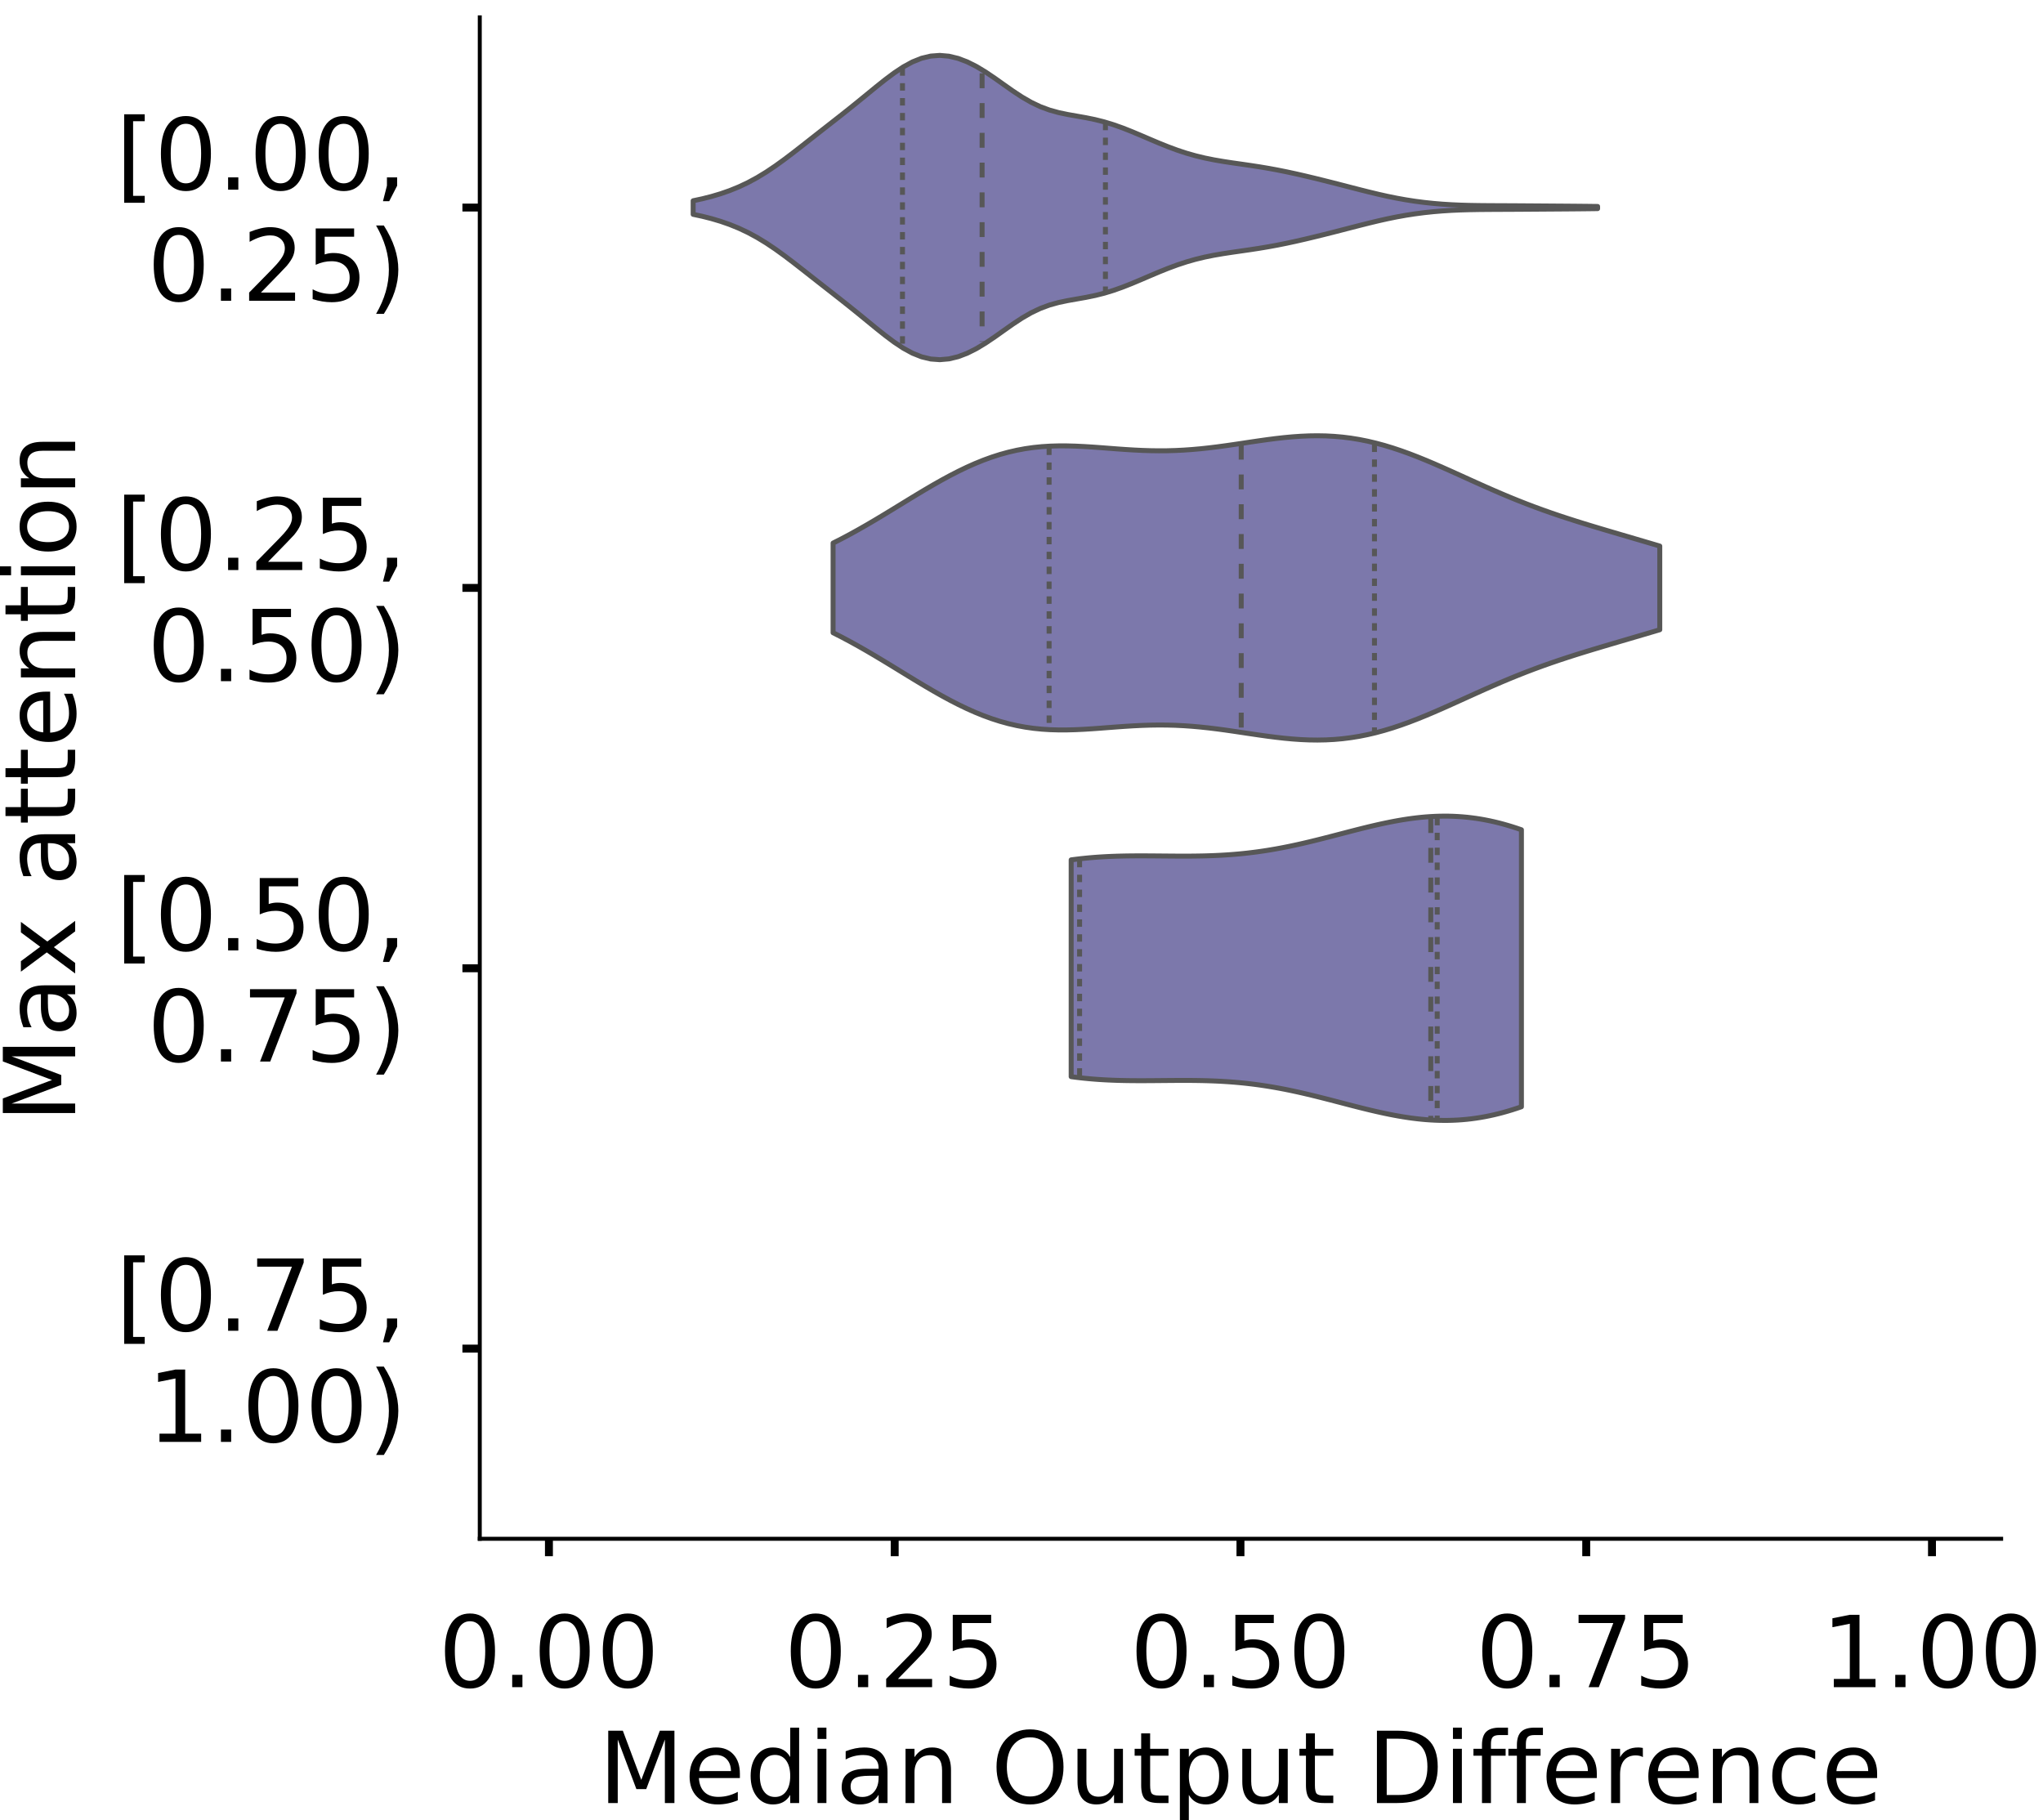 <?xml version="1.0" encoding="utf-8" standalone="no"?>
<!DOCTYPE svg PUBLIC "-//W3C//DTD SVG 1.1//EN"
  "http://www.w3.org/Graphics/SVG/1.1/DTD/svg11.dtd">
<!-- Created with matplotlib (https://matplotlib.org/) -->
<svg height="366.833pt" version="1.1" viewBox="0 0 411.77 366.833" width="411.77pt" xmlns="http://www.w3.org/2000/svg" xmlns:xlink="http://www.w3.org/1999/xlink">
 <defs>
  <style type="text/css">
*{stroke-linecap:butt;stroke-linejoin:round;}
  </style>
 </defs>
 <g id="figure_1">
  <g id="patch_1">
   <path d="M 0 366.833 
L 411.77 366.833 
L 411.77 -0 
L 0 -0 
z
" style="fill:#ffffff;"/>
  </g>
  <g id="axes_1">
   <g id="patch_2">
    <path d="M 96.7 310.133 
L 403.333 310.133 
L 403.333 3.5 
L 96.7 3.5 
z
" style="fill:#ffffff;"/>
   </g>
   <g id="PolyCollection_1">
    <defs>
     <path d="M 139.708 -323.633 
L 139.708 -326.375 
L 141.549 -326.769 
L 143.391 -327.235 
L 145.232 -327.783 
L 147.074 -328.424 
L 148.915 -329.173 
L 150.756 -330.042 
L 152.598 -331.038 
L 154.439 -332.16 
L 156.28 -333.397 
L 158.122 -334.728 
L 159.963 -336.125 
L 161.804 -337.56 
L 163.646 -339.007 
L 165.487 -340.451 
L 167.328 -341.891 
L 169.17 -343.332 
L 171.011 -344.79 
L 172.852 -346.272 
L 174.694 -347.776 
L 176.535 -349.283 
L 178.376 -350.754 
L 180.218 -352.131 
L 182.059 -353.351 
L 183.9 -354.353 
L 185.742 -355.09 
L 187.583 -355.531 
L 189.424 -355.668 
L 191.266 -355.506 
L 193.107 -355.063 
L 194.948 -354.364 
L 196.79 -353.44 
L 198.631 -352.331 
L 200.472 -351.09 
L 202.314 -349.784 
L 204.155 -348.487 
L 205.996 -347.276 
L 207.838 -346.213 
L 209.679 -345.336 
L 211.52 -344.654 
L 213.362 -344.143 
L 215.203 -343.757 
L 217.044 -343.432 
L 218.886 -343.106 
L 220.727 -342.729 
L 222.568 -342.266 
L 224.41 -341.704 
L 226.251 -341.051 
L 228.092 -340.324 
L 229.934 -339.551 
L 231.775 -338.761 
L 233.616 -337.984 
L 235.458 -337.244 
L 237.299 -336.563 
L 239.14 -335.957 
L 240.982 -335.433 
L 242.823 -334.988 
L 244.664 -334.616 
L 246.506 -334.299 
L 248.347 -334.018 
L 250.189 -333.755 
L 252.03 -333.488 
L 253.871 -333.206 
L 255.713 -332.896 
L 257.554 -332.556 
L 259.395 -332.185 
L 261.237 -331.786 
L 263.078 -331.365 
L 264.919 -330.926 
L 266.761 -330.472 
L 268.602 -330.008 
L 270.443 -329.536 
L 272.285 -329.06 
L 274.126 -328.587 
L 275.967 -328.124 
L 277.809 -327.682 
L 279.65 -327.269 
L 281.491 -326.895 
L 283.333 -326.564 
L 285.174 -326.278 
L 287.015 -326.038 
L 288.857 -325.842 
L 290.698 -325.688 
L 292.539 -325.573 
L 294.381 -325.491 
L 296.222 -325.438 
L 298.063 -325.406 
L 299.905 -325.389 
L 301.746 -325.379 
L 303.587 -325.371 
L 305.429 -325.362 
L 307.27 -325.35 
L 309.111 -325.337 
L 310.953 -325.324 
L 312.794 -325.31 
L 314.635 -325.297 
L 316.477 -325.283 
L 318.318 -325.267 
L 320.159 -325.248 
L 322.001 -325.224 
L 322.001 -324.785 
L 322.001 -324.785 
L 320.159 -324.761 
L 318.318 -324.741 
L 316.477 -324.725 
L 314.635 -324.711 
L 312.794 -324.698 
L 310.953 -324.685 
L 309.111 -324.671 
L 307.27 -324.658 
L 305.429 -324.647 
L 303.587 -324.638 
L 301.746 -324.63 
L 299.905 -324.62 
L 298.063 -324.602 
L 296.222 -324.57 
L 294.381 -324.517 
L 292.539 -324.436 
L 290.698 -324.32 
L 288.857 -324.166 
L 287.015 -323.97 
L 285.174 -323.73 
L 283.333 -323.445 
L 281.491 -323.113 
L 279.65 -322.739 
L 277.809 -322.327 
L 275.967 -321.884 
L 274.126 -321.421 
L 272.285 -320.948 
L 270.443 -320.472 
L 268.602 -320 
L 266.761 -319.536 
L 264.919 -319.083 
L 263.078 -318.644 
L 261.237 -318.222 
L 259.395 -317.824 
L 257.554 -317.452 
L 255.713 -317.112 
L 253.871 -316.803 
L 252.03 -316.52 
L 250.189 -316.254 
L 248.347 -315.99 
L 246.506 -315.71 
L 244.664 -315.393 
L 242.823 -315.02 
L 240.982 -314.576 
L 239.14 -314.051 
L 237.299 -313.445 
L 235.458 -312.764 
L 233.616 -312.025 
L 231.775 -311.247 
L 229.934 -310.457 
L 228.092 -309.684 
L 226.251 -308.957 
L 224.41 -308.304 
L 222.568 -307.743 
L 220.727 -307.28 
L 218.886 -306.902 
L 217.044 -306.576 
L 215.203 -306.252 
L 213.362 -305.865 
L 211.52 -305.355 
L 209.679 -304.672 
L 207.838 -303.796 
L 205.996 -302.732 
L 204.155 -301.521 
L 202.314 -300.225 
L 200.472 -298.918 
L 198.631 -297.678 
L 196.79 -296.568 
L 194.948 -295.644 
L 193.107 -294.945 
L 191.266 -294.503 
L 189.424 -294.341 
L 187.583 -294.477 
L 185.742 -294.919 
L 183.9 -295.655 
L 182.059 -296.658 
L 180.218 -297.878 
L 178.376 -299.255 
L 176.535 -300.725 
L 174.694 -302.232 
L 172.852 -303.737 
L 171.011 -305.219 
L 169.17 -306.676 
L 167.328 -308.118 
L 165.487 -309.557 
L 163.646 -311.002 
L 161.804 -312.449 
L 159.963 -313.883 
L 158.122 -315.28 
L 156.28 -316.611 
L 154.439 -317.848 
L 152.598 -318.97 
L 150.756 -319.966 
L 148.915 -320.835 
L 147.074 -321.584 
L 145.232 -322.226 
L 143.391 -322.773 
L 141.549 -323.239 
L 139.708 -323.633 
z
" id="m98bfdc336f" style="stroke:#575757;"/>
    </defs>
    <g clip-path="url(#pf0587f5828)">
     <use style="fill:#7c78ab;stroke:#575757;" x="0" xlink:href="#m98bfdc336f" y="366.833"/>
    </g>
   </g>
   <g id="PolyCollection_2">
    <defs>
     <path d="M 167.91 -239.31 
L 167.91 -257.381 
L 169.593 -258.236 
L 171.276 -259.13 
L 172.96 -260.06 
L 174.643 -261.021 
L 176.326 -262.008 
L 178.009 -263.017 
L 179.692 -264.041 
L 181.375 -265.072 
L 183.058 -266.103 
L 184.741 -267.127 
L 186.424 -268.136 
L 188.107 -269.12 
L 189.79 -270.073 
L 191.473 -270.985 
L 193.156 -271.85 
L 194.839 -272.661 
L 196.522 -273.41 
L 198.205 -274.093 
L 199.888 -274.705 
L 201.571 -275.244 
L 203.254 -275.707 
L 204.937 -276.093 
L 206.62 -276.405 
L 208.303 -276.645 
L 209.986 -276.815 
L 211.669 -276.922 
L 213.352 -276.97 
L 215.035 -276.968 
L 216.719 -276.923 
L 218.402 -276.844 
L 220.085 -276.74 
L 221.768 -276.619 
L 223.451 -276.49 
L 225.134 -276.362 
L 226.817 -276.242 
L 228.5 -276.139 
L 230.183 -276.057 
L 231.866 -276.003 
L 233.549 -275.98 
L 235.232 -275.991 
L 236.915 -276.038 
L 238.598 -276.121 
L 240.281 -276.239 
L 241.964 -276.389 
L 243.647 -276.57 
L 245.33 -276.776 
L 247.013 -277.003 
L 248.696 -277.245 
L 250.379 -277.495 
L 252.062 -277.748 
L 253.745 -277.995 
L 255.428 -278.231 
L 257.111 -278.447 
L 258.794 -278.637 
L 260.478 -278.794 
L 262.161 -278.912 
L 263.844 -278.986 
L 265.527 -279.009 
L 267.21 -278.979 
L 268.893 -278.89 
L 270.576 -278.742 
L 272.259 -278.531 
L 273.942 -278.259 
L 275.625 -277.924 
L 277.308 -277.528 
L 278.991 -277.074 
L 280.674 -276.564 
L 282.357 -276.004 
L 284.04 -275.397 
L 285.723 -274.749 
L 287.406 -274.066 
L 289.089 -273.354 
L 290.772 -272.619 
L 292.455 -271.869 
L 294.138 -271.109 
L 295.821 -270.346 
L 297.504 -269.585 
L 299.187 -268.831 
L 300.87 -268.089 
L 302.553 -267.364 
L 304.236 -266.657 
L 305.92 -265.971 
L 307.603 -265.308 
L 309.286 -264.669 
L 310.969 -264.053 
L 312.652 -263.459 
L 314.335 -262.886 
L 316.018 -262.332 
L 317.701 -261.794 
L 319.384 -261.27 
L 321.067 -260.757 
L 322.75 -260.252 
L 324.433 -259.753 
L 326.116 -259.258 
L 327.799 -258.764 
L 329.482 -258.269 
L 331.165 -257.774 
L 332.848 -257.278 
L 334.531 -256.78 
L 334.531 -239.912 
L 334.531 -239.912 
L 332.848 -239.414 
L 331.165 -238.917 
L 329.482 -238.422 
L 327.799 -237.928 
L 326.116 -237.434 
L 324.433 -236.938 
L 322.75 -236.439 
L 321.067 -235.935 
L 319.384 -235.422 
L 317.701 -234.898 
L 316.018 -234.36 
L 314.335 -233.806 
L 312.652 -233.233 
L 310.969 -232.639 
L 309.286 -232.023 
L 307.603 -231.383 
L 305.92 -230.72 
L 304.236 -230.035 
L 302.553 -229.328 
L 300.87 -228.602 
L 299.187 -227.861 
L 297.504 -227.107 
L 295.821 -226.346 
L 294.138 -225.583 
L 292.455 -224.823 
L 290.772 -224.072 
L 289.089 -223.338 
L 287.406 -222.626 
L 285.723 -221.943 
L 284.04 -221.295 
L 282.357 -220.688 
L 280.674 -220.127 
L 278.991 -219.618 
L 277.308 -219.164 
L 275.625 -218.768 
L 273.942 -218.433 
L 272.259 -218.16 
L 270.576 -217.95 
L 268.893 -217.801 
L 267.21 -217.713 
L 265.527 -217.683 
L 263.844 -217.706 
L 262.161 -217.779 
L 260.478 -217.898 
L 258.794 -218.055 
L 257.111 -218.245 
L 255.428 -218.461 
L 253.745 -218.696 
L 252.062 -218.944 
L 250.379 -219.196 
L 248.696 -219.447 
L 247.013 -219.689 
L 245.33 -219.916 
L 243.647 -220.122 
L 241.964 -220.302 
L 240.281 -220.453 
L 238.598 -220.571 
L 236.915 -220.654 
L 235.232 -220.7 
L 233.549 -220.712 
L 231.866 -220.689 
L 230.183 -220.634 
L 228.5 -220.553 
L 226.817 -220.449 
L 225.134 -220.33 
L 223.451 -220.202 
L 221.768 -220.073 
L 220.085 -219.952 
L 218.402 -219.847 
L 216.719 -219.768 
L 215.035 -219.723 
L 213.352 -219.721 
L 211.669 -219.77 
L 209.986 -219.877 
L 208.303 -220.047 
L 206.62 -220.286 
L 204.937 -220.598 
L 203.254 -220.985 
L 201.571 -221.448 
L 199.888 -221.987 
L 198.205 -222.599 
L 196.522 -223.282 
L 194.839 -224.031 
L 193.156 -224.841 
L 191.473 -225.706 
L 189.79 -226.619 
L 188.107 -227.571 
L 186.424 -228.556 
L 184.741 -229.564 
L 183.058 -230.588 
L 181.375 -231.62 
L 179.692 -232.651 
L 178.009 -233.674 
L 176.326 -234.683 
L 174.643 -235.671 
L 172.96 -236.632 
L 171.276 -237.562 
L 169.593 -238.456 
L 167.91 -239.31 
z
" id="m74d4ad0bd5" style="stroke:#575757;"/>
    </defs>
    <g clip-path="url(#pf0587f5828)">
     <use style="fill:#7c78ab;stroke:#575757;" x="0" xlink:href="#m74d4ad0bd5" y="366.833"/>
    </g>
   </g>
   <g id="PolyCollection_3">
    <defs>
     <path d="M 215.895 -149.84 
L 215.895 -193.535 
L 216.812 -193.655 
L 217.728 -193.764 
L 218.645 -193.862 
L 219.562 -193.95 
L 220.478 -194.027 
L 221.395 -194.095 
L 222.312 -194.152 
L 223.228 -194.202 
L 224.145 -194.242 
L 225.062 -194.275 
L 225.978 -194.301 
L 226.895 -194.319 
L 227.812 -194.332 
L 228.729 -194.34 
L 229.645 -194.343 
L 230.562 -194.343 
L 231.479 -194.339 
L 232.395 -194.333 
L 233.312 -194.325 
L 234.229 -194.317 
L 235.145 -194.309 
L 236.062 -194.301 
L 236.979 -194.295 
L 237.895 -194.291 
L 238.812 -194.29 
L 239.729 -194.292 
L 240.645 -194.3 
L 241.562 -194.312 
L 242.479 -194.33 
L 243.395 -194.354 
L 244.312 -194.385 
L 245.229 -194.423 
L 246.145 -194.469 
L 247.062 -194.524 
L 247.979 -194.587 
L 248.895 -194.659 
L 249.812 -194.74 
L 250.729 -194.831 
L 251.645 -194.932 
L 252.562 -195.042 
L 253.479 -195.162 
L 254.395 -195.292 
L 255.312 -195.432 
L 256.229 -195.581 
L 257.145 -195.74 
L 258.062 -195.908 
L 258.979 -196.084 
L 259.895 -196.269 
L 260.812 -196.463 
L 261.729 -196.663 
L 262.645 -196.871 
L 263.562 -197.086 
L 264.479 -197.306 
L 265.395 -197.531 
L 266.312 -197.76 
L 267.229 -197.993 
L 268.146 -198.229 
L 269.062 -198.467 
L 269.979 -198.705 
L 270.896 -198.944 
L 271.812 -199.183 
L 272.729 -199.419 
L 273.646 -199.653 
L 274.562 -199.883 
L 275.479 -200.109 
L 276.396 -200.329 
L 277.312 -200.542 
L 278.229 -200.748 
L 279.146 -200.945 
L 280.062 -201.133 
L 280.979 -201.311 
L 281.896 -201.478 
L 282.812 -201.632 
L 283.729 -201.773 
L 284.646 -201.901 
L 285.562 -202.014 
L 286.479 -202.112 
L 287.396 -202.194 
L 288.312 -202.259 
L 289.229 -202.308 
L 290.146 -202.338 
L 291.062 -202.351 
L 291.979 -202.345 
L 292.896 -202.32 
L 293.812 -202.275 
L 294.729 -202.211 
L 295.646 -202.128 
L 296.562 -202.024 
L 297.479 -201.901 
L 298.396 -201.758 
L 299.312 -201.595 
L 300.229 -201.412 
L 301.146 -201.21 
L 302.062 -200.988 
L 302.979 -200.747 
L 303.896 -200.487 
L 304.812 -200.209 
L 305.729 -199.913 
L 306.646 -199.6 
L 306.646 -143.775 
L 306.646 -143.775 
L 305.729 -143.462 
L 304.812 -143.166 
L 303.896 -142.888 
L 302.979 -142.628 
L 302.062 -142.387 
L 301.146 -142.165 
L 300.229 -141.963 
L 299.312 -141.78 
L 298.396 -141.617 
L 297.479 -141.474 
L 296.562 -141.351 
L 295.646 -141.247 
L 294.729 -141.164 
L 293.812 -141.1 
L 292.896 -141.055 
L 291.979 -141.03 
L 291.062 -141.024 
L 290.146 -141.037 
L 289.229 -141.067 
L 288.312 -141.116 
L 287.396 -141.181 
L 286.479 -141.263 
L 285.562 -141.361 
L 284.646 -141.474 
L 283.729 -141.602 
L 282.812 -141.743 
L 281.896 -141.897 
L 280.979 -142.064 
L 280.062 -142.242 
L 279.146 -142.43 
L 278.229 -142.627 
L 277.312 -142.833 
L 276.396 -143.046 
L 275.479 -143.266 
L 274.562 -143.492 
L 273.646 -143.722 
L 272.729 -143.956 
L 271.812 -144.192 
L 270.896 -144.431 
L 269.979 -144.67 
L 269.062 -144.908 
L 268.146 -145.146 
L 267.229 -145.382 
L 266.312 -145.615 
L 265.395 -145.844 
L 264.479 -146.069 
L 263.562 -146.289 
L 262.645 -146.504 
L 261.729 -146.712 
L 260.812 -146.912 
L 259.895 -147.106 
L 258.979 -147.291 
L 258.062 -147.467 
L 257.145 -147.635 
L 256.229 -147.794 
L 255.312 -147.943 
L 254.395 -148.083 
L 253.479 -148.213 
L 252.562 -148.333 
L 251.645 -148.443 
L 250.729 -148.544 
L 249.812 -148.635 
L 248.895 -148.716 
L 247.979 -148.788 
L 247.062 -148.851 
L 246.145 -148.906 
L 245.229 -148.952 
L 244.312 -148.99 
L 243.395 -149.021 
L 242.479 -149.045 
L 241.562 -149.063 
L 240.645 -149.075 
L 239.729 -149.083 
L 238.812 -149.085 
L 237.895 -149.084 
L 236.979 -149.08 
L 236.062 -149.074 
L 235.145 -149.066 
L 234.229 -149.058 
L 233.312 -149.05 
L 232.395 -149.042 
L 231.479 -149.036 
L 230.562 -149.032 
L 229.645 -149.032 
L 228.729 -149.035 
L 227.812 -149.043 
L 226.895 -149.056 
L 225.978 -149.074 
L 225.062 -149.1 
L 224.145 -149.133 
L 223.228 -149.173 
L 222.312 -149.223 
L 221.395 -149.28 
L 220.478 -149.348 
L 219.562 -149.425 
L 218.645 -149.513 
L 217.728 -149.611 
L 216.812 -149.72 
L 215.895 -149.84 
z
" id="md3c2509009" style="stroke:#575757;"/>
    </defs>
    <g clip-path="url(#pf0587f5828)">
     <use style="fill:#7c78ab;stroke:#575757;" x="0" xlink:href="#md3c2509009" y="366.833"/>
    </g>
   </g>
   <g id="patch_3">
    <path clip-path="url(#pf0587f5828)" d="M 110.638 41.829 
L 110.638 41.829 
L 110.638 41.829 
L 110.638 41.829 
z
" style="fill:#7c78ab;stroke:#575757;stroke-linejoin:miter;stroke-width:0.5;"/>
   </g>
   <g id="matplotlib.axis_1">
    <g id="xtick_1">
     <g id="line2d_1">
      <defs>
       <path d="M 0 0 
L 0 3.5 
" id="m6fc22b9f11" style="stroke:#000000;stroke-width:1.6;"/>
      </defs>
      <g>
       <use style="stroke:#000000;stroke-width:1.6;" x="110.638" xlink:href="#m6fc22b9f11" y="310.133"/>
      </g>
     </g>
     <g id="text_1">
      <!-- 0.00 -->
      <defs>
       <path d="M 31.781 66.406 
Q 24.172 66.406 20.328 58.906 
Q 16.5 51.422 16.5 36.375 
Q 16.5 21.391 20.328 13.891 
Q 24.172 6.391 31.781 6.391 
Q 39.453 6.391 43.281 13.891 
Q 47.125 21.391 47.125 36.375 
Q 47.125 51.422 43.281 58.906 
Q 39.453 66.406 31.781 66.406 
z
M 31.781 74.219 
Q 44.047 74.219 50.516 64.516 
Q 56.984 54.828 56.984 36.375 
Q 56.984 17.969 50.516 8.266 
Q 44.047 -1.422 31.781 -1.422 
Q 19.531 -1.422 13.062 8.266 
Q 6.594 17.969 6.594 36.375 
Q 6.594 54.828 13.062 64.516 
Q 19.531 74.219 31.781 74.219 
z
" id="DejaVuSans-48"/>
       <path d="M 10.688 12.406 
L 21 12.406 
L 21 0 
L 10.688 0 
z
" id="DejaVuSans-46"/>
      </defs>
      <g transform="translate(88.372 340.03)scale(0.2 -0.2)">
       <use xlink:href="#DejaVuSans-48"/>
       <use x="63.623" xlink:href="#DejaVuSans-46"/>
       <use x="95.41" xlink:href="#DejaVuSans-48"/>
       <use x="159.033" xlink:href="#DejaVuSans-48"/>
      </g>
     </g>
    </g>
    <g id="xtick_2">
     <g id="line2d_2">
      <g>
       <use style="stroke:#000000;stroke-width:1.6;" x="180.327" xlink:href="#m6fc22b9f11" y="310.133"/>
      </g>
     </g>
     <g id="text_2">
      <!-- 0.25 -->
      <defs>
       <path d="M 19.188 8.297 
L 53.609 8.297 
L 53.609 0 
L 7.328 0 
L 7.328 8.297 
Q 12.938 14.109 22.625 23.891 
Q 32.328 33.688 34.812 36.531 
Q 39.547 41.844 41.422 45.531 
Q 43.312 49.219 43.312 52.781 
Q 43.312 58.594 39.234 62.25 
Q 35.156 65.922 28.609 65.922 
Q 23.969 65.922 18.812 64.312 
Q 13.672 62.703 7.812 59.422 
L 7.812 69.391 
Q 13.766 71.781 18.938 73 
Q 24.125 74.219 28.422 74.219 
Q 39.75 74.219 46.484 68.547 
Q 53.219 62.891 53.219 53.422 
Q 53.219 48.922 51.531 44.891 
Q 49.859 40.875 45.406 35.406 
Q 44.188 33.984 37.641 27.219 
Q 31.109 20.453 19.188 8.297 
z
" id="DejaVuSans-50"/>
       <path d="M 10.797 72.906 
L 49.516 72.906 
L 49.516 64.594 
L 19.828 64.594 
L 19.828 46.734 
Q 21.969 47.469 24.109 47.828 
Q 26.266 48.188 28.422 48.188 
Q 40.625 48.188 47.75 41.5 
Q 54.891 34.812 54.891 23.391 
Q 54.891 11.625 47.562 5.094 
Q 40.234 -1.422 26.906 -1.422 
Q 22.312 -1.422 17.547 -0.641 
Q 12.797 0.141 7.719 1.703 
L 7.719 11.625 
Q 12.109 9.234 16.797 8.062 
Q 21.484 6.891 26.703 6.891 
Q 35.156 6.891 40.078 11.328 
Q 45.016 15.766 45.016 23.391 
Q 45.016 31 40.078 35.438 
Q 35.156 39.891 26.703 39.891 
Q 22.75 39.891 18.812 39.016 
Q 14.891 38.141 10.797 36.281 
z
" id="DejaVuSans-53"/>
      </defs>
      <g transform="translate(158.062 340.03)scale(0.2 -0.2)">
       <use xlink:href="#DejaVuSans-48"/>
       <use x="63.623" xlink:href="#DejaVuSans-46"/>
       <use x="95.41" xlink:href="#DejaVuSans-50"/>
       <use x="159.033" xlink:href="#DejaVuSans-53"/>
      </g>
     </g>
    </g>
    <g id="xtick_3">
     <g id="line2d_3">
      <g>
       <use style="stroke:#000000;stroke-width:1.6;" x="250.017" xlink:href="#m6fc22b9f11" y="310.133"/>
      </g>
     </g>
     <g id="text_3">
      <!-- 0.50 -->
      <g transform="translate(227.751 340.03)scale(0.2 -0.2)">
       <use xlink:href="#DejaVuSans-48"/>
       <use x="63.623" xlink:href="#DejaVuSans-46"/>
       <use x="95.41" xlink:href="#DejaVuSans-53"/>
       <use x="159.033" xlink:href="#DejaVuSans-48"/>
      </g>
     </g>
    </g>
    <g id="xtick_4">
     <g id="line2d_4">
      <g>
       <use style="stroke:#000000;stroke-width:1.6;" x="319.706" xlink:href="#m6fc22b9f11" y="310.133"/>
      </g>
     </g>
     <g id="text_4">
      <!-- 0.75 -->
      <defs>
       <path d="M 8.203 72.906 
L 55.078 72.906 
L 55.078 68.703 
L 28.609 0 
L 18.312 0 
L 43.219 64.594 
L 8.203 64.594 
z
" id="DejaVuSans-55"/>
      </defs>
      <g transform="translate(297.44 340.03)scale(0.2 -0.2)">
       <use xlink:href="#DejaVuSans-48"/>
       <use x="63.623" xlink:href="#DejaVuSans-46"/>
       <use x="95.41" xlink:href="#DejaVuSans-55"/>
       <use x="159.033" xlink:href="#DejaVuSans-53"/>
      </g>
     </g>
    </g>
    <g id="xtick_5">
     <g id="line2d_5">
      <g>
       <use style="stroke:#000000;stroke-width:1.6;" x="389.395" xlink:href="#m6fc22b9f11" y="310.133"/>
      </g>
     </g>
     <g id="text_5">
      <!-- 1.00 -->
      <defs>
       <path d="M 12.406 8.297 
L 28.516 8.297 
L 28.516 63.922 
L 10.984 60.406 
L 10.984 69.391 
L 28.422 72.906 
L 38.281 72.906 
L 38.281 8.297 
L 54.391 8.297 
L 54.391 0 
L 12.406 0 
z
" id="DejaVuSans-49"/>
      </defs>
      <g transform="translate(367.13 340.03)scale(0.2 -0.2)">
       <use xlink:href="#DejaVuSans-49"/>
       <use x="63.623" xlink:href="#DejaVuSans-46"/>
       <use x="95.41" xlink:href="#DejaVuSans-48"/>
       <use x="159.033" xlink:href="#DejaVuSans-48"/>
      </g>
     </g>
    </g>
    <g id="text_6">
     <!-- Median Output Difference -->
     <defs>
      <path d="M 9.812 72.906 
L 24.516 72.906 
L 43.109 23.297 
L 61.812 72.906 
L 76.516 72.906 
L 76.516 0 
L 66.891 0 
L 66.891 64.016 
L 48.094 14.016 
L 38.188 14.016 
L 19.391 64.016 
L 19.391 0 
L 9.812 0 
z
" id="DejaVuSans-77"/>
      <path d="M 56.203 29.594 
L 56.203 25.203 
L 14.891 25.203 
Q 15.484 15.922 20.484 11.062 
Q 25.484 6.203 34.422 6.203 
Q 39.594 6.203 44.453 7.469 
Q 49.312 8.734 54.109 11.281 
L 54.109 2.781 
Q 49.266 0.734 44.188 -0.344 
Q 39.109 -1.422 33.891 -1.422 
Q 20.797 -1.422 13.156 6.188 
Q 5.516 13.812 5.516 26.812 
Q 5.516 40.234 12.766 48.109 
Q 20.016 56 32.328 56 
Q 43.359 56 49.781 48.891 
Q 56.203 41.797 56.203 29.594 
z
M 47.219 32.234 
Q 47.125 39.594 43.094 43.984 
Q 39.062 48.391 32.422 48.391 
Q 24.906 48.391 20.391 44.141 
Q 15.875 39.891 15.188 32.172 
z
" id="DejaVuSans-101"/>
      <path d="M 45.406 46.391 
L 45.406 75.984 
L 54.391 75.984 
L 54.391 0 
L 45.406 0 
L 45.406 8.203 
Q 42.578 3.328 38.25 0.953 
Q 33.938 -1.422 27.875 -1.422 
Q 17.969 -1.422 11.734 6.484 
Q 5.516 14.406 5.516 27.297 
Q 5.516 40.188 11.734 48.094 
Q 17.969 56 27.875 56 
Q 33.938 56 38.25 53.625 
Q 42.578 51.266 45.406 46.391 
z
M 14.797 27.297 
Q 14.797 17.391 18.875 11.75 
Q 22.953 6.109 30.078 6.109 
Q 37.203 6.109 41.297 11.75 
Q 45.406 17.391 45.406 27.297 
Q 45.406 37.203 41.297 42.844 
Q 37.203 48.484 30.078 48.484 
Q 22.953 48.484 18.875 42.844 
Q 14.797 37.203 14.797 27.297 
z
" id="DejaVuSans-100"/>
      <path d="M 9.422 54.688 
L 18.406 54.688 
L 18.406 0 
L 9.422 0 
z
M 9.422 75.984 
L 18.406 75.984 
L 18.406 64.594 
L 9.422 64.594 
z
" id="DejaVuSans-105"/>
      <path d="M 34.281 27.484 
Q 23.391 27.484 19.188 25 
Q 14.984 22.516 14.984 16.5 
Q 14.984 11.719 18.141 8.906 
Q 21.297 6.109 26.703 6.109 
Q 34.188 6.109 38.703 11.406 
Q 43.219 16.703 43.219 25.484 
L 43.219 27.484 
z
M 52.203 31.203 
L 52.203 0 
L 43.219 0 
L 43.219 8.297 
Q 40.141 3.328 35.547 0.953 
Q 30.953 -1.422 24.312 -1.422 
Q 15.922 -1.422 10.953 3.297 
Q 6 8.016 6 15.922 
Q 6 25.141 12.172 29.828 
Q 18.359 34.516 30.609 34.516 
L 43.219 34.516 
L 43.219 35.406 
Q 43.219 41.609 39.141 45 
Q 35.062 48.391 27.688 48.391 
Q 23 48.391 18.547 47.266 
Q 14.109 46.141 10.016 43.891 
L 10.016 52.203 
Q 14.938 54.109 19.578 55.047 
Q 24.219 56 28.609 56 
Q 40.484 56 46.344 49.844 
Q 52.203 43.703 52.203 31.203 
z
" id="DejaVuSans-97"/>
      <path d="M 54.891 33.016 
L 54.891 0 
L 45.906 0 
L 45.906 32.719 
Q 45.906 40.484 42.875 44.328 
Q 39.844 48.188 33.797 48.188 
Q 26.516 48.188 22.312 43.547 
Q 18.109 38.922 18.109 30.906 
L 18.109 0 
L 9.078 0 
L 9.078 54.688 
L 18.109 54.688 
L 18.109 46.188 
Q 21.344 51.125 25.703 53.562 
Q 30.078 56 35.797 56 
Q 45.219 56 50.047 50.172 
Q 54.891 44.344 54.891 33.016 
z
" id="DejaVuSans-110"/>
      <path id="DejaVuSans-32"/>
      <path d="M 39.406 66.219 
Q 28.656 66.219 22.328 58.203 
Q 16.016 50.203 16.016 36.375 
Q 16.016 22.609 22.328 14.594 
Q 28.656 6.594 39.406 6.594 
Q 50.141 6.594 56.422 14.594 
Q 62.703 22.609 62.703 36.375 
Q 62.703 50.203 56.422 58.203 
Q 50.141 66.219 39.406 66.219 
z
M 39.406 74.219 
Q 54.734 74.219 63.906 63.938 
Q 73.094 53.656 73.094 36.375 
Q 73.094 19.141 63.906 8.859 
Q 54.734 -1.422 39.406 -1.422 
Q 24.031 -1.422 14.812 8.828 
Q 5.609 19.094 5.609 36.375 
Q 5.609 53.656 14.812 63.938 
Q 24.031 74.219 39.406 74.219 
z
" id="DejaVuSans-79"/>
      <path d="M 8.5 21.578 
L 8.5 54.688 
L 17.484 54.688 
L 17.484 21.922 
Q 17.484 14.156 20.5 10.266 
Q 23.531 6.391 29.594 6.391 
Q 36.859 6.391 41.078 11.031 
Q 45.312 15.672 45.312 23.688 
L 45.312 54.688 
L 54.297 54.688 
L 54.297 0 
L 45.312 0 
L 45.312 8.406 
Q 42.047 3.422 37.719 1 
Q 33.406 -1.422 27.688 -1.422 
Q 18.266 -1.422 13.375 4.438 
Q 8.5 10.297 8.5 21.578 
z
M 31.109 56 
z
" id="DejaVuSans-117"/>
      <path d="M 18.312 70.219 
L 18.312 54.688 
L 36.812 54.688 
L 36.812 47.703 
L 18.312 47.703 
L 18.312 18.016 
Q 18.312 11.328 20.141 9.422 
Q 21.969 7.516 27.594 7.516 
L 36.812 7.516 
L 36.812 0 
L 27.594 0 
Q 17.188 0 13.234 3.875 
Q 9.281 7.766 9.281 18.016 
L 9.281 47.703 
L 2.688 47.703 
L 2.688 54.688 
L 9.281 54.688 
L 9.281 70.219 
z
" id="DejaVuSans-116"/>
      <path d="M 18.109 8.203 
L 18.109 -20.797 
L 9.078 -20.797 
L 9.078 54.688 
L 18.109 54.688 
L 18.109 46.391 
Q 20.953 51.266 25.266 53.625 
Q 29.594 56 35.594 56 
Q 45.562 56 51.781 48.094 
Q 58.016 40.188 58.016 27.297 
Q 58.016 14.406 51.781 6.484 
Q 45.562 -1.422 35.594 -1.422 
Q 29.594 -1.422 25.266 0.953 
Q 20.953 3.328 18.109 8.203 
z
M 48.688 27.297 
Q 48.688 37.203 44.609 42.844 
Q 40.531 48.484 33.406 48.484 
Q 26.266 48.484 22.188 42.844 
Q 18.109 37.203 18.109 27.297 
Q 18.109 17.391 22.188 11.75 
Q 26.266 6.109 33.406 6.109 
Q 40.531 6.109 44.609 11.75 
Q 48.688 17.391 48.688 27.297 
z
" id="DejaVuSans-112"/>
      <path d="M 19.672 64.797 
L 19.672 8.109 
L 31.594 8.109 
Q 46.688 8.109 53.688 14.938 
Q 60.688 21.781 60.688 36.531 
Q 60.688 51.172 53.688 57.984 
Q 46.688 64.797 31.594 64.797 
z
M 9.812 72.906 
L 30.078 72.906 
Q 51.266 72.906 61.172 64.094 
Q 71.094 55.281 71.094 36.531 
Q 71.094 17.672 61.125 8.828 
Q 51.172 0 30.078 0 
L 9.812 0 
z
" id="DejaVuSans-68"/>
      <path d="M 37.109 75.984 
L 37.109 68.5 
L 28.516 68.5 
Q 23.688 68.5 21.797 66.547 
Q 19.922 64.594 19.922 59.516 
L 19.922 54.688 
L 34.719 54.688 
L 34.719 47.703 
L 19.922 47.703 
L 19.922 0 
L 10.891 0 
L 10.891 47.703 
L 2.297 47.703 
L 2.297 54.688 
L 10.891 54.688 
L 10.891 58.5 
Q 10.891 67.625 15.141 71.797 
Q 19.391 75.984 28.609 75.984 
z
" id="DejaVuSans-102"/>
      <path d="M 41.109 46.297 
Q 39.594 47.172 37.812 47.578 
Q 36.031 48 33.891 48 
Q 26.266 48 22.188 43.047 
Q 18.109 38.094 18.109 28.812 
L 18.109 0 
L 9.078 0 
L 9.078 54.688 
L 18.109 54.688 
L 18.109 46.188 
Q 20.953 51.172 25.484 53.578 
Q 30.031 56 36.531 56 
Q 37.453 56 38.578 55.875 
Q 39.703 55.766 41.062 55.516 
z
" id="DejaVuSans-114"/>
      <path d="M 48.781 52.594 
L 48.781 44.188 
Q 44.969 46.297 41.141 47.344 
Q 37.312 48.391 33.406 48.391 
Q 24.656 48.391 19.812 42.844 
Q 14.984 37.312 14.984 27.297 
Q 14.984 17.281 19.812 11.734 
Q 24.656 6.203 33.406 6.203 
Q 37.312 6.203 41.141 7.25 
Q 44.969 8.297 48.781 10.406 
L 48.781 2.094 
Q 45.016 0.344 40.984 -0.531 
Q 36.969 -1.422 32.422 -1.422 
Q 20.062 -1.422 12.781 6.344 
Q 5.516 14.109 5.516 27.297 
Q 5.516 40.672 12.859 48.328 
Q 20.219 56 33.016 56 
Q 37.156 56 41.109 55.141 
Q 45.062 54.297 48.781 52.594 
z
" id="DejaVuSans-99"/>
     </defs>
     <g transform="translate(120.629 363.386)scale(0.2 -0.2)">
      <use xlink:href="#DejaVuSans-77"/>
      <use x="86.279" xlink:href="#DejaVuSans-101"/>
      <use x="147.803" xlink:href="#DejaVuSans-100"/>
      <use x="211.279" xlink:href="#DejaVuSans-105"/>
      <use x="239.062" xlink:href="#DejaVuSans-97"/>
      <use x="300.342" xlink:href="#DejaVuSans-110"/>
      <use x="363.721" xlink:href="#DejaVuSans-32"/>
      <use x="395.508" xlink:href="#DejaVuSans-79"/>
      <use x="474.219" xlink:href="#DejaVuSans-117"/>
      <use x="537.598" xlink:href="#DejaVuSans-116"/>
      <use x="576.807" xlink:href="#DejaVuSans-112"/>
      <use x="640.283" xlink:href="#DejaVuSans-117"/>
      <use x="703.662" xlink:href="#DejaVuSans-116"/>
      <use x="742.871" xlink:href="#DejaVuSans-32"/>
      <use x="774.658" xlink:href="#DejaVuSans-68"/>
      <use x="851.66" xlink:href="#DejaVuSans-105"/>
      <use x="879.443" xlink:href="#DejaVuSans-102"/>
      <use x="914.648" xlink:href="#DejaVuSans-102"/>
      <use x="949.854" xlink:href="#DejaVuSans-101"/>
      <use x="1011.377" xlink:href="#DejaVuSans-114"/>
      <use x="1052.459" xlink:href="#DejaVuSans-101"/>
      <use x="1113.982" xlink:href="#DejaVuSans-110"/>
      <use x="1177.361" xlink:href="#DejaVuSans-99"/>
      <use x="1232.342" xlink:href="#DejaVuSans-101"/>
     </g>
    </g>
   </g>
   <g id="matplotlib.axis_2">
    <g id="ytick_1">
     <g id="line2d_6">
      <defs>
       <path d="M 0 0 
L -3.5 0 
" id="m638e4f2f99" style="stroke:#000000;stroke-width:1.6;"/>
      </defs>
      <g>
       <use style="stroke:#000000;stroke-width:1.6;" x="96.7" xlink:href="#m638e4f2f99" y="41.829"/>
      </g>
     </g>
     <g id="text_7">
      <!-- [0.00, -->
      <defs>
       <path d="M 8.594 75.984 
L 29.297 75.984 
L 29.297 69 
L 17.578 69 
L 17.578 -6.203 
L 29.297 -6.203 
L 29.297 -13.188 
L 8.594 -13.188 
z
" id="DejaVuSans-91"/>
       <path d="M 11.719 12.406 
L 22.016 12.406 
L 22.016 4 
L 14.016 -11.625 
L 7.719 -11.625 
L 11.719 4 
z
" id="DejaVuSans-44"/>
      </defs>
      <g transform="translate(23.309 38.23)scale(0.2 -0.2)">
       <use xlink:href="#DejaVuSans-91"/>
       <use x="39.014" xlink:href="#DejaVuSans-48"/>
       <use x="102.637" xlink:href="#DejaVuSans-46"/>
       <use x="134.424" xlink:href="#DejaVuSans-48"/>
       <use x="198.047" xlink:href="#DejaVuSans-48"/>
       <use x="261.67" xlink:href="#DejaVuSans-44"/>
      </g>
      <!-- 0.25) -->
      <defs>
       <path d="M 8.016 75.875 
L 15.828 75.875 
Q 23.141 64.359 26.781 53.312 
Q 30.422 42.281 30.422 31.391 
Q 30.422 20.453 26.781 9.375 
Q 23.141 -1.703 15.828 -13.188 
L 8.016 -13.188 
Q 14.5 -2 17.703 9.062 
Q 20.906 20.125 20.906 31.391 
Q 20.906 42.672 17.703 53.656 
Q 14.5 64.656 8.016 75.875 
z
" id="DejaVuSans-41"/>
      </defs>
      <g transform="translate(29.666 60.625)scale(0.2 -0.2)">
       <use xlink:href="#DejaVuSans-48"/>
       <use x="63.623" xlink:href="#DejaVuSans-46"/>
       <use x="95.41" xlink:href="#DejaVuSans-50"/>
       <use x="159.033" xlink:href="#DejaVuSans-53"/>
       <use x="222.656" xlink:href="#DejaVuSans-41"/>
      </g>
     </g>
    </g>
    <g id="ytick_2">
     <g id="line2d_7">
      <g>
       <use style="stroke:#000000;stroke-width:1.6;" x="96.7" xlink:href="#m638e4f2f99" y="118.487"/>
      </g>
     </g>
     <g id="text_8">
      <!-- [0.25, -->
      <g transform="translate(23.309 114.888)scale(0.2 -0.2)">
       <use xlink:href="#DejaVuSans-91"/>
       <use x="39.014" xlink:href="#DejaVuSans-48"/>
       <use x="102.637" xlink:href="#DejaVuSans-46"/>
       <use x="134.424" xlink:href="#DejaVuSans-50"/>
       <use x="198.047" xlink:href="#DejaVuSans-53"/>
       <use x="261.67" xlink:href="#DejaVuSans-44"/>
      </g>
      <!-- 0.50) -->
      <g transform="translate(29.666 137.284)scale(0.2 -0.2)">
       <use xlink:href="#DejaVuSans-48"/>
       <use x="63.623" xlink:href="#DejaVuSans-46"/>
       <use x="95.41" xlink:href="#DejaVuSans-53"/>
       <use x="159.033" xlink:href="#DejaVuSans-48"/>
       <use x="222.656" xlink:href="#DejaVuSans-41"/>
      </g>
     </g>
    </g>
    <g id="ytick_3">
     <g id="line2d_8">
      <g>
       <use style="stroke:#000000;stroke-width:1.6;" x="96.7" xlink:href="#m638e4f2f99" y="195.146"/>
      </g>
     </g>
     <g id="text_9">
      <!-- [0.50, -->
      <g transform="translate(23.309 191.546)scale(0.2 -0.2)">
       <use xlink:href="#DejaVuSans-91"/>
       <use x="39.014" xlink:href="#DejaVuSans-48"/>
       <use x="102.637" xlink:href="#DejaVuSans-46"/>
       <use x="134.424" xlink:href="#DejaVuSans-53"/>
       <use x="198.047" xlink:href="#DejaVuSans-48"/>
       <use x="261.67" xlink:href="#DejaVuSans-44"/>
      </g>
      <!-- 0.75) -->
      <g transform="translate(29.666 213.942)scale(0.2 -0.2)">
       <use xlink:href="#DejaVuSans-48"/>
       <use x="63.623" xlink:href="#DejaVuSans-46"/>
       <use x="95.41" xlink:href="#DejaVuSans-55"/>
       <use x="159.033" xlink:href="#DejaVuSans-53"/>
       <use x="222.656" xlink:href="#DejaVuSans-41"/>
      </g>
     </g>
    </g>
    <g id="ytick_4">
     <g id="line2d_9">
      <g>
       <use style="stroke:#000000;stroke-width:1.6;" x="96.7" xlink:href="#m638e4f2f99" y="271.804"/>
      </g>
     </g>
     <g id="text_10">
      <!-- [0.75, -->
      <g transform="translate(23.309 268.205)scale(0.2 -0.2)">
       <use xlink:href="#DejaVuSans-91"/>
       <use x="39.014" xlink:href="#DejaVuSans-48"/>
       <use x="102.637" xlink:href="#DejaVuSans-46"/>
       <use x="134.424" xlink:href="#DejaVuSans-55"/>
       <use x="198.047" xlink:href="#DejaVuSans-53"/>
       <use x="261.67" xlink:href="#DejaVuSans-44"/>
      </g>
      <!-- 1.00) -->
      <g transform="translate(29.666 290.6)scale(0.2 -0.2)">
       <use xlink:href="#DejaVuSans-49"/>
       <use x="63.623" xlink:href="#DejaVuSans-46"/>
       <use x="95.41" xlink:href="#DejaVuSans-48"/>
       <use x="159.033" xlink:href="#DejaVuSans-48"/>
       <use x="222.656" xlink:href="#DejaVuSans-41"/>
      </g>
     </g>
    </g>
    <g id="text_11">
     <!-- Max attention -->
     <defs>
      <path d="M 54.891 54.688 
L 35.109 28.078 
L 55.906 0 
L 45.312 0 
L 29.391 21.484 
L 13.484 0 
L 2.875 0 
L 24.125 28.609 
L 4.688 54.688 
L 15.281 54.688 
L 29.781 35.203 
L 44.281 54.688 
z
" id="DejaVuSans-120"/>
      <path d="M 30.609 48.391 
Q 23.391 48.391 19.188 42.75 
Q 14.984 37.109 14.984 27.297 
Q 14.984 17.484 19.156 11.844 
Q 23.344 6.203 30.609 6.203 
Q 37.797 6.203 41.984 11.859 
Q 46.188 17.531 46.188 27.297 
Q 46.188 37.016 41.984 42.703 
Q 37.797 48.391 30.609 48.391 
z
M 30.609 56 
Q 42.328 56 49.016 48.375 
Q 55.719 40.766 55.719 27.297 
Q 55.719 13.875 49.016 6.219 
Q 42.328 -1.422 30.609 -1.422 
Q 18.844 -1.422 12.172 6.219 
Q 5.516 13.875 5.516 27.297 
Q 5.516 40.766 12.172 48.375 
Q 18.844 56 30.609 56 
z
" id="DejaVuSans-111"/>
     </defs>
     <g transform="translate(15.15 226.284)rotate(-90)scale(0.2 -0.2)">
      <use xlink:href="#DejaVuSans-77"/>
      <use x="86.279" xlink:href="#DejaVuSans-97"/>
      <use x="147.559" xlink:href="#DejaVuSans-120"/>
      <use x="206.738" xlink:href="#DejaVuSans-32"/>
      <use x="238.525" xlink:href="#DejaVuSans-97"/>
      <use x="299.805" xlink:href="#DejaVuSans-116"/>
      <use x="339.014" xlink:href="#DejaVuSans-116"/>
      <use x="378.223" xlink:href="#DejaVuSans-101"/>
      <use x="439.746" xlink:href="#DejaVuSans-110"/>
      <use x="503.125" xlink:href="#DejaVuSans-116"/>
      <use x="542.334" xlink:href="#DejaVuSans-105"/>
      <use x="570.117" xlink:href="#DejaVuSans-111"/>
      <use x="631.299" xlink:href="#DejaVuSans-110"/>
     </g>
    </g>
   </g>
   <g id="line2d_10">
    <path clip-path="url(#pf0587f5828)" d="M 181.893 13.766 
L 181.893 69.892 
" style="fill:none;stroke:#575757;stroke-dasharray:1.5,1.5;stroke-dashoffset:0;"/>
   </g>
   <g id="line2d_11">
    <path clip-path="url(#pf0587f5828)" d="M 197.944 14.776 
L 197.944 68.883 
" style="fill:none;stroke:#575757;stroke-dasharray:3,3;stroke-dashoffset:0;"/>
   </g>
   <g id="line2d_12">
    <path clip-path="url(#pf0587f5828)" d="M 222.8 24.74 
L 222.8 58.918 
" style="fill:none;stroke:#575757;stroke-dasharray:1.5,1.5;stroke-dashoffset:0;"/>
   </g>
   <g id="line2d_13">
    <path clip-path="url(#pf0587f5828)" d="M 211.448 90.198 
L 211.448 146.777 
" style="fill:none;stroke:#575757;stroke-dasharray:1.5,1.5;stroke-dashoffset:0;"/>
   </g>
   <g id="line2d_14">
    <path clip-path="url(#pf0587f5828)" d="M 250.169 89.63 
L 250.169 147.345 
" style="fill:none;stroke:#575757;stroke-dasharray:3,3;stroke-dashoffset:0;"/>
   </g>
   <g id="line2d_15">
    <path clip-path="url(#pf0587f5828)" d="M 277.026 89.597 
L 277.026 147.378 
" style="fill:none;stroke:#575757;stroke-dasharray:1.5,1.5;stroke-dashoffset:0;"/>
   </g>
   <g id="line2d_16">
    <path clip-path="url(#pf0587f5828)" d="M 217.593 173.29 
L 217.593 217.002 
" style="fill:none;stroke:#575757;stroke-dasharray:1.5,1.5;stroke-dashoffset:0;"/>
   </g>
   <g id="line2d_17">
    <path clip-path="url(#pf0587f5828)" d="M 288.372 164.88 
L 288.372 225.412 
" style="fill:none;stroke:#575757;stroke-dasharray:3,3;stroke-dashoffset:0;"/>
   </g>
   <g id="line2d_18">
    <path clip-path="url(#pf0587f5828)" d="M 289.674 164.832 
L 289.674 225.46 
" style="fill:none;stroke:#575757;stroke-dasharray:1.5,1.5;stroke-dashoffset:0;"/>
   </g>
   <g id="patch_4">
    <path d="M 96.7 310.133 
L 96.7 3.5 
" style="fill:none;stroke:#000000;stroke-linecap:square;stroke-linejoin:miter;stroke-width:0.8;"/>
   </g>
   <g id="patch_5">
    <path d="M 96.7 310.133 
L 403.333 310.133 
" style="fill:none;stroke:#000000;stroke-linecap:square;stroke-linejoin:miter;stroke-width:0.8;"/>
   </g>
  </g>
 </g>
 <defs>
  <clipPath id="pf0587f5828">
   <rect height="306.633" width="306.633" x="96.7" y="3.5"/>
  </clipPath>
 </defs>
</svg>
